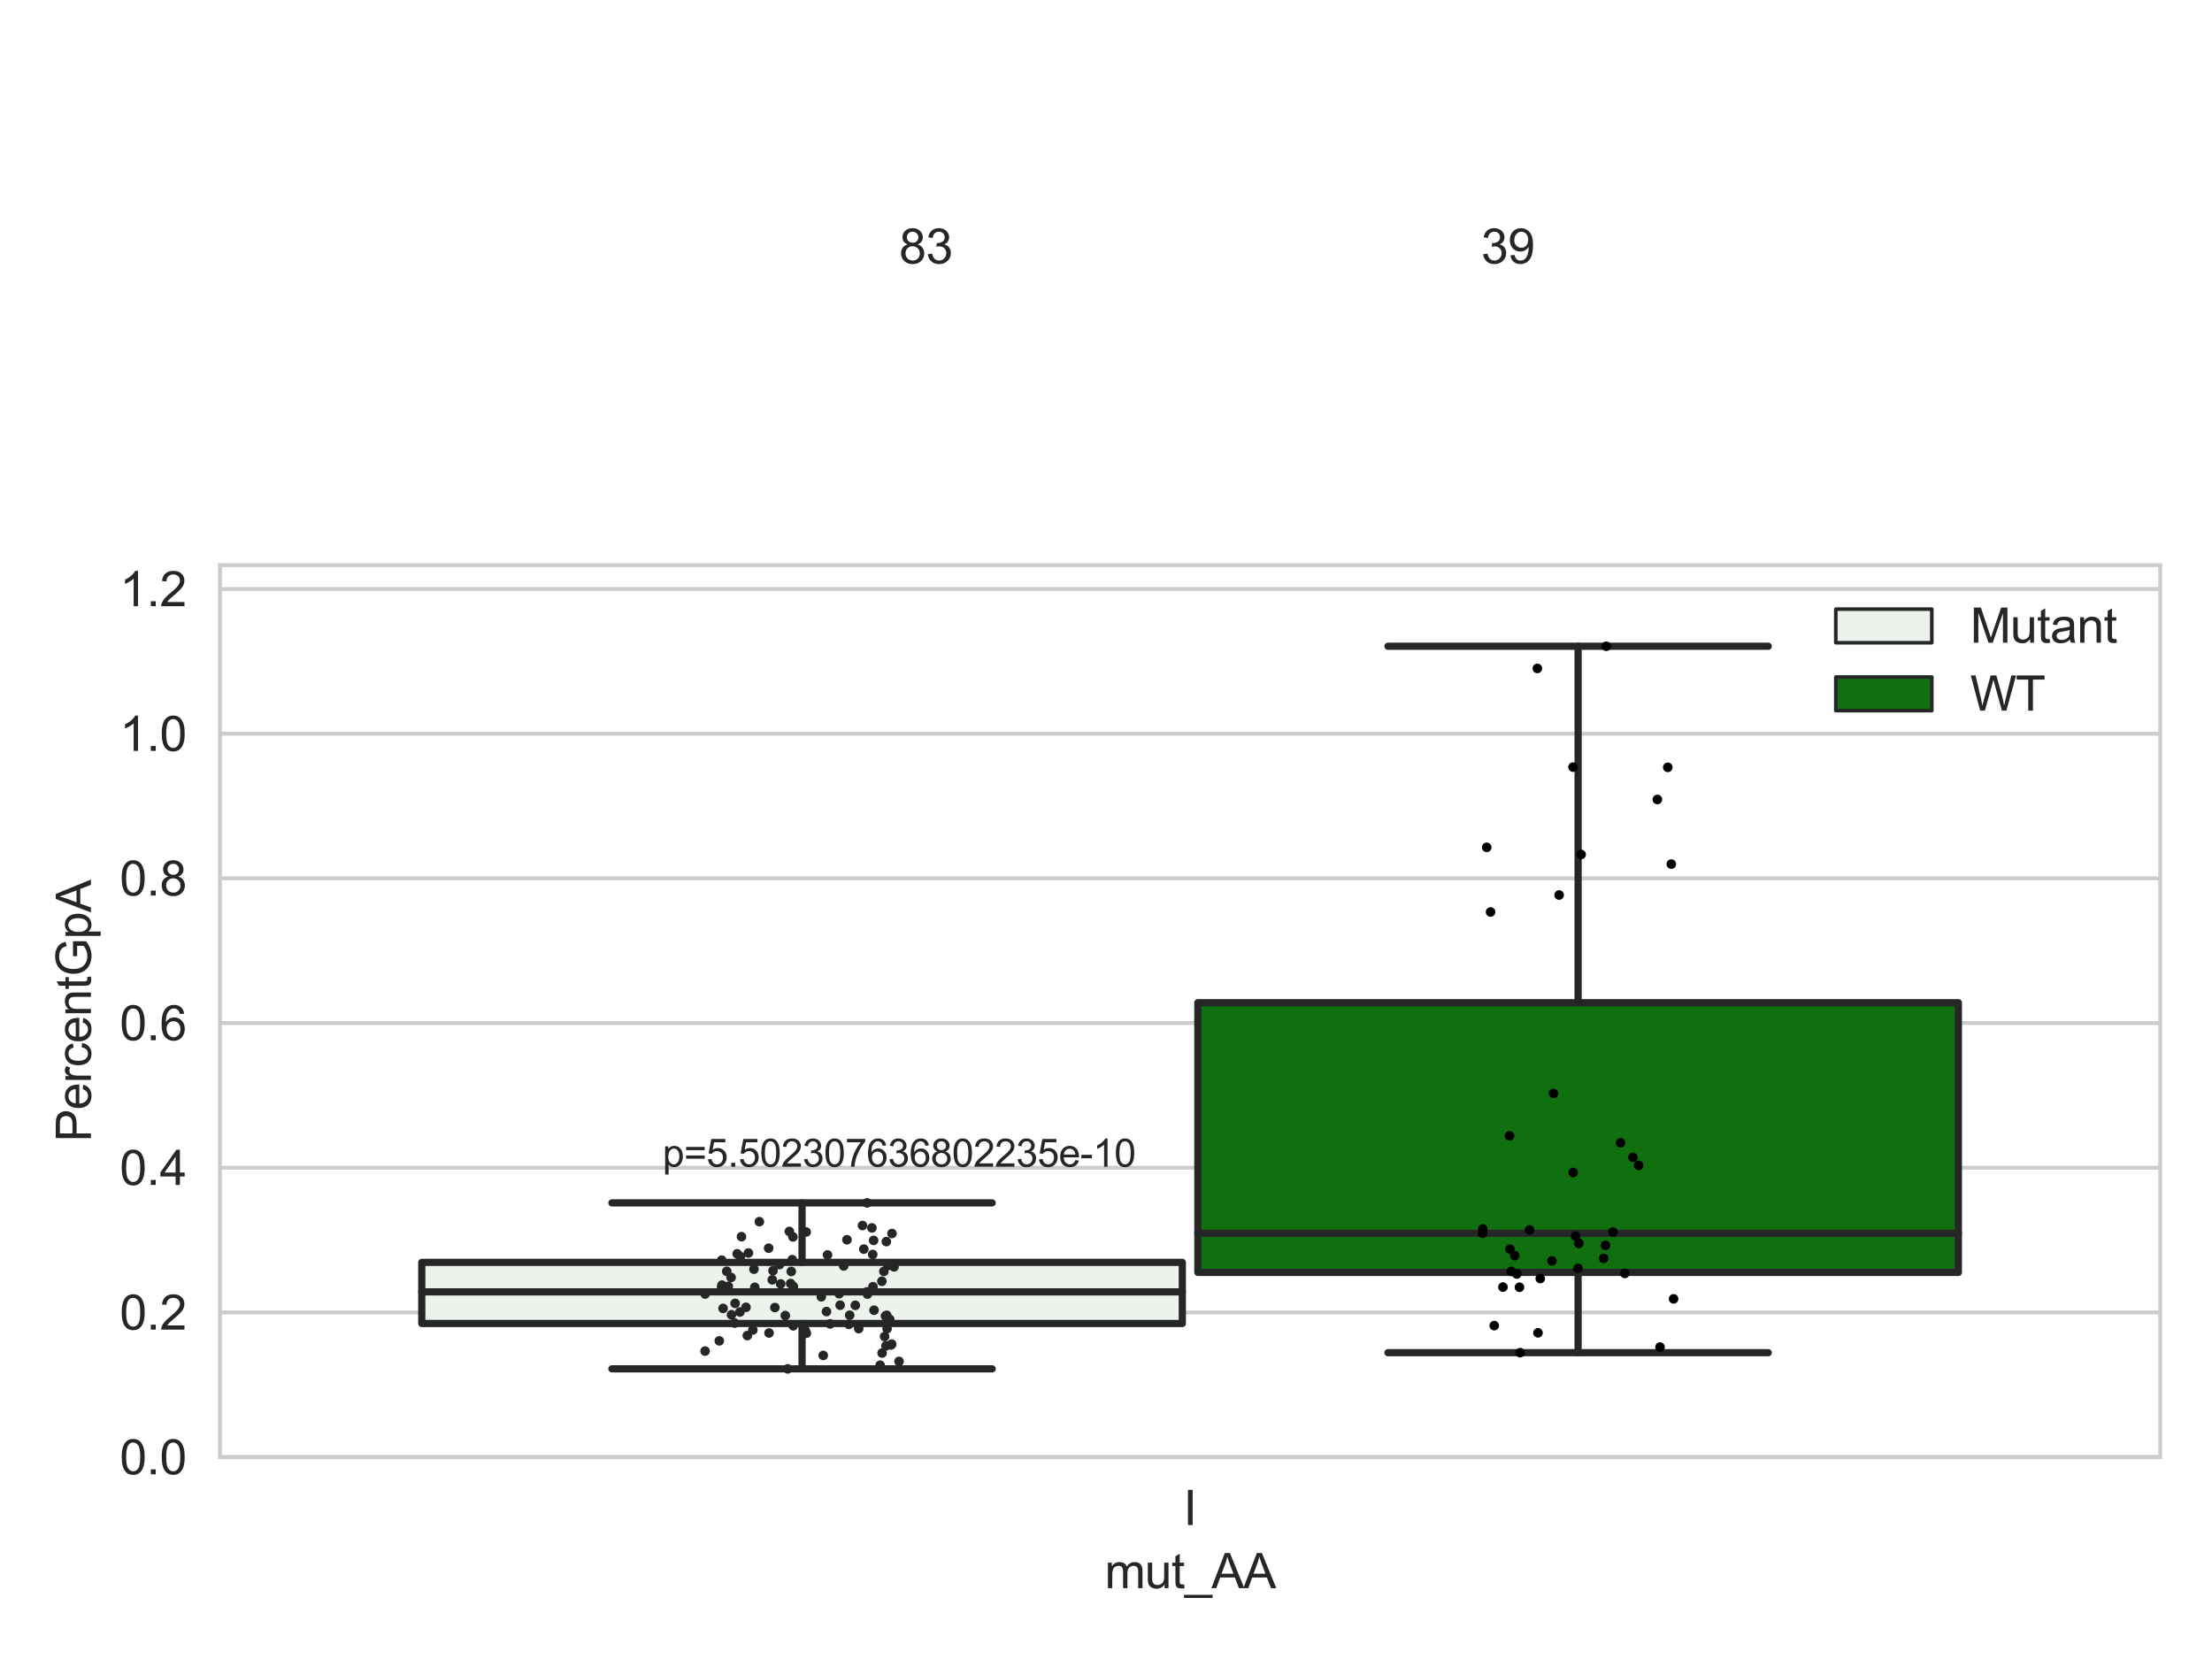<?xml version="1.0" encoding="utf-8" standalone="no"?>
<!DOCTYPE svg PUBLIC "-//W3C//DTD SVG 1.1//EN"
  "http://www.w3.org/Graphics/SVG/1.1/DTD/svg11.dtd">
<svg xmlns:xlink="http://www.w3.org/1999/xlink" width="460.8pt" height="345.6pt" viewBox="0 0 460.8 345.6" xmlns="http://www.w3.org/2000/svg" version="1.1">
 <defs>
  <style type="text/css">*{stroke-linejoin: round; stroke-linecap: butt}</style>
 </defs>
 <g id="figure_1">
  <g id="patch_1">
   <path d="M 0 345.6 
L 460.8 345.6 
L 460.8 0 
L 0 0 
z
" style="fill: #ffffff"/>
  </g>
  <g id="axes_1">
   <g id="patch_2">
    <path d="M 45.83 303.539 
L 450 303.539 
L 450 117.734 
L 45.83 117.734 
z
" style="fill: #ffffff"/>
   </g>
   <g id="matplotlib.axis_1">
    <g id="xtick_1">
     <g id="text_1">
      <!-- I -->
      <g style="fill: #262626" transform="translate(246.526 317.697)scale(0.1 -0.1)">
       <defs>
        <path id="ArialMT-49" d="M 597 0 
L 597 4581 
L 1203 4581 
L 1203 0 
L 597 0 
z
" transform="scale(0.016)"/>
       </defs>
       <use xlink:href="#ArialMT-49"/>
      </g>
     </g>
    </g>
    <g id="text_2">
     <!-- mut_AA -->
     <g style="fill: #262626" transform="translate(230.13 330.842)scale(0.1 -0.1)">
      <defs>
       <path id="ArialMT-6d" d="M 422 0 
L 422 3319 
L 925 3319 
L 925 2853 
Q 1081 3097 1340 3245 
Q 1600 3394 1931 3394 
Q 2300 3394 2536 3241 
Q 2772 3088 2869 2813 
Q 3263 3394 3894 3394 
Q 4388 3394 4653 3120 
Q 4919 2847 4919 2278 
L 4919 0 
L 4359 0 
L 4359 2091 
Q 4359 2428 4304 2576 
Q 4250 2725 4106 2815 
Q 3963 2906 3769 2906 
Q 3419 2906 3187 2673 
Q 2956 2441 2956 1928 
L 2956 0 
L 2394 0 
L 2394 2156 
Q 2394 2531 2256 2718 
Q 2119 2906 1806 2906 
Q 1569 2906 1367 2781 
Q 1166 2656 1075 2415 
Q 984 2175 984 1722 
L 984 0 
L 422 0 
z
" transform="scale(0.016)"/>
       <path id="ArialMT-75" d="M 2597 0 
L 2597 488 
Q 2209 -75 1544 -75 
Q 1250 -75 995 37 
Q 741 150 617 320 
Q 494 491 444 738 
Q 409 903 409 1263 
L 409 3319 
L 972 3319 
L 972 1478 
Q 972 1038 1006 884 
Q 1059 663 1231 536 
Q 1403 409 1656 409 
Q 1909 409 2131 539 
Q 2353 669 2445 892 
Q 2538 1116 2538 1541 
L 2538 3319 
L 3100 3319 
L 3100 0 
L 2597 0 
z
" transform="scale(0.016)"/>
       <path id="ArialMT-74" d="M 1650 503 
L 1731 6 
Q 1494 -44 1306 -44 
Q 1000 -44 831 53 
Q 663 150 594 308 
Q 525 466 525 972 
L 525 2881 
L 113 2881 
L 113 3319 
L 525 3319 
L 525 4141 
L 1084 4478 
L 1084 3319 
L 1650 3319 
L 1650 2881 
L 1084 2881 
L 1084 941 
Q 1084 700 1114 631 
Q 1144 563 1211 522 
Q 1278 481 1403 481 
Q 1497 481 1650 503 
z
" transform="scale(0.016)"/>
       <path id="ArialMT-5f" d="M -97 -1272 
L -97 -866 
L 3631 -866 
L 3631 -1272 
L -97 -1272 
z
" transform="scale(0.016)"/>
       <path id="ArialMT-41" d="M -9 0 
L 1750 4581 
L 2403 4581 
L 4278 0 
L 3588 0 
L 3053 1388 
L 1138 1388 
L 634 0 
L -9 0 
z
M 1313 1881 
L 2866 1881 
L 2388 3150 
Q 2169 3728 2063 4100 
Q 1975 3659 1816 3225 
L 1313 1881 
z
" transform="scale(0.016)"/>
      </defs>
      <use xlink:href="#ArialMT-6d"/>
      <use xlink:href="#ArialMT-75" x="83.301"/>
      <use xlink:href="#ArialMT-74" x="138.916"/>
      <use xlink:href="#ArialMT-5f" x="166.699"/>
      <use xlink:href="#ArialMT-41" x="222.314"/>
      <use xlink:href="#ArialMT-41" x="289.014"/>
     </g>
    </g>
   </g>
   <g id="matplotlib.axis_2">
    <g id="ytick_1">
     <g id="line2d_1">
      <path d="M 45.83 303.539 
L 450 303.539 
" clip-path="url(#p98461e6ea8)" style="fill: none; stroke: #cccccc; stroke-width: 0.8; stroke-linecap: round"/>
     </g>
     <g id="text_3">
      <!-- 0.0 -->
      <g style="fill: #262626" transform="translate(24.93 307.118)scale(0.1 -0.1)">
       <defs>
        <path id="ArialMT-30" d="M 266 2259 
Q 266 3072 433 3567 
Q 600 4063 929 4331 
Q 1259 4600 1759 4600 
Q 2128 4600 2406 4451 
Q 2684 4303 2865 4023 
Q 3047 3744 3150 3342 
Q 3253 2941 3253 2259 
Q 3253 1453 3087 958 
Q 2922 463 2592 192 
Q 2263 -78 1759 -78 
Q 1097 -78 719 397 
Q 266 969 266 2259 
z
M 844 2259 
Q 844 1131 1108 757 
Q 1372 384 1759 384 
Q 2147 384 2411 759 
Q 2675 1134 2675 2259 
Q 2675 3391 2411 3762 
Q 2147 4134 1753 4134 
Q 1366 4134 1134 3806 
Q 844 3388 844 2259 
z
" transform="scale(0.016)"/>
        <path id="ArialMT-2e" d="M 581 0 
L 581 641 
L 1222 641 
L 1222 0 
L 581 0 
z
" transform="scale(0.016)"/>
       </defs>
       <use xlink:href="#ArialMT-30"/>
       <use xlink:href="#ArialMT-2e" x="55.615"/>
       <use xlink:href="#ArialMT-30" x="83.398"/>
      </g>
     </g>
    </g>
    <g id="ytick_2">
     <g id="line2d_2">
      <path d="M 45.83 273.399 
L 450 273.399 
" clip-path="url(#p98461e6ea8)" style="fill: none; stroke: #cccccc; stroke-width: 0.8; stroke-linecap: round"/>
     </g>
     <g id="text_4">
      <!-- 0.2 -->
      <g style="fill: #262626" transform="translate(24.93 276.978)scale(0.1 -0.1)">
       <defs>
        <path id="ArialMT-32" d="M 3222 541 
L 3222 0 
L 194 0 
Q 188 203 259 391 
Q 375 700 629 1000 
Q 884 1300 1366 1694 
Q 2113 2306 2375 2664 
Q 2638 3022 2638 3341 
Q 2638 3675 2398 3904 
Q 2159 4134 1775 4134 
Q 1369 4134 1125 3890 
Q 881 3647 878 3216 
L 300 3275 
Q 359 3922 746 4261 
Q 1134 4600 1788 4600 
Q 2447 4600 2831 4234 
Q 3216 3869 3216 3328 
Q 3216 3053 3103 2787 
Q 2991 2522 2730 2228 
Q 2469 1934 1863 1422 
Q 1356 997 1212 845 
Q 1069 694 975 541 
L 3222 541 
z
" transform="scale(0.016)"/>
       </defs>
       <use xlink:href="#ArialMT-30"/>
       <use xlink:href="#ArialMT-2e" x="55.615"/>
       <use xlink:href="#ArialMT-32" x="83.398"/>
      </g>
     </g>
    </g>
    <g id="ytick_3">
     <g id="line2d_3">
      <path d="M 45.83 243.26 
L 450 243.26 
" clip-path="url(#p98461e6ea8)" style="fill: none; stroke: #cccccc; stroke-width: 0.8; stroke-linecap: round"/>
     </g>
     <g id="text_5">
      <!-- 0.4 -->
      <g style="fill: #262626" transform="translate(24.93 246.839)scale(0.1 -0.1)">
       <defs>
        <path id="ArialMT-34" d="M 2069 0 
L 2069 1097 
L 81 1097 
L 81 1613 
L 2172 4581 
L 2631 4581 
L 2631 1613 
L 3250 1613 
L 3250 1097 
L 2631 1097 
L 2631 0 
L 2069 0 
z
M 2069 1613 
L 2069 3678 
L 634 1613 
L 2069 1613 
z
" transform="scale(0.016)"/>
       </defs>
       <use xlink:href="#ArialMT-30"/>
       <use xlink:href="#ArialMT-2e" x="55.615"/>
       <use xlink:href="#ArialMT-34" x="83.398"/>
      </g>
     </g>
    </g>
    <g id="ytick_4">
     <g id="line2d_4">
      <path d="M 45.83 213.121 
L 450 213.121 
" clip-path="url(#p98461e6ea8)" style="fill: none; stroke: #cccccc; stroke-width: 0.8; stroke-linecap: round"/>
     </g>
     <g id="text_6">
      <!-- 0.6 -->
      <g style="fill: #262626" transform="translate(24.93 216.7)scale(0.1 -0.1)">
       <defs>
        <path id="ArialMT-36" d="M 3184 3459 
L 2625 3416 
Q 2550 3747 2413 3897 
Q 2184 4138 1850 4138 
Q 1581 4138 1378 3988 
Q 1113 3794 959 3422 
Q 806 3050 800 2363 
Q 1003 2672 1297 2822 
Q 1591 2972 1913 2972 
Q 2475 2972 2870 2558 
Q 3266 2144 3266 1488 
Q 3266 1056 3080 686 
Q 2894 316 2569 119 
Q 2244 -78 1831 -78 
Q 1128 -78 684 439 
Q 241 956 241 2144 
Q 241 3472 731 4075 
Q 1159 4600 1884 4600 
Q 2425 4600 2770 4297 
Q 3116 3994 3184 3459 
z
M 888 1484 
Q 888 1194 1011 928 
Q 1134 663 1356 523 
Q 1578 384 1822 384 
Q 2178 384 2434 671 
Q 2691 959 2691 1453 
Q 2691 1928 2437 2201 
Q 2184 2475 1800 2475 
Q 1419 2475 1153 2201 
Q 888 1928 888 1484 
z
" transform="scale(0.016)"/>
       </defs>
       <use xlink:href="#ArialMT-30"/>
       <use xlink:href="#ArialMT-2e" x="55.615"/>
       <use xlink:href="#ArialMT-36" x="83.398"/>
      </g>
     </g>
    </g>
    <g id="ytick_5">
     <g id="line2d_5">
      <path d="M 45.83 182.981 
L 450 182.981 
" clip-path="url(#p98461e6ea8)" style="fill: none; stroke: #cccccc; stroke-width: 0.8; stroke-linecap: round"/>
     </g>
     <g id="text_7">
      <!-- 0.8 -->
      <g style="fill: #262626" transform="translate(24.93 186.56)scale(0.1 -0.1)">
       <defs>
        <path id="ArialMT-38" d="M 1131 2484 
Q 781 2613 612 2850 
Q 444 3088 444 3419 
Q 444 3919 803 4259 
Q 1163 4600 1759 4600 
Q 2359 4600 2725 4251 
Q 3091 3903 3091 3403 
Q 3091 3084 2923 2848 
Q 2756 2613 2416 2484 
Q 2838 2347 3058 2040 
Q 3278 1734 3278 1309 
Q 3278 722 2862 322 
Q 2447 -78 1769 -78 
Q 1091 -78 675 323 
Q 259 725 259 1325 
Q 259 1772 486 2073 
Q 713 2375 1131 2484 
z
M 1019 3438 
Q 1019 3113 1228 2906 
Q 1438 2700 1772 2700 
Q 2097 2700 2305 2904 
Q 2513 3109 2513 3406 
Q 2513 3716 2298 3927 
Q 2084 4138 1766 4138 
Q 1444 4138 1231 3931 
Q 1019 3725 1019 3438 
z
M 838 1322 
Q 838 1081 952 856 
Q 1066 631 1291 507 
Q 1516 384 1775 384 
Q 2178 384 2440 643 
Q 2703 903 2703 1303 
Q 2703 1709 2433 1975 
Q 2163 2241 1756 2241 
Q 1359 2241 1098 1978 
Q 838 1716 838 1322 
z
" transform="scale(0.016)"/>
       </defs>
       <use xlink:href="#ArialMT-30"/>
       <use xlink:href="#ArialMT-2e" x="55.615"/>
       <use xlink:href="#ArialMT-38" x="83.398"/>
      </g>
     </g>
    </g>
    <g id="ytick_6">
     <g id="line2d_6">
      <path d="M 45.83 152.842 
L 450 152.842 
" clip-path="url(#p98461e6ea8)" style="fill: none; stroke: #cccccc; stroke-width: 0.8; stroke-linecap: round"/>
     </g>
     <g id="text_8">
      <!-- 1.0 -->
      <g style="fill: #262626" transform="translate(24.93 156.421)scale(0.1 -0.1)">
       <defs>
        <path id="ArialMT-31" d="M 2384 0 
L 1822 0 
L 1822 3584 
Q 1619 3391 1289 3197 
Q 959 3003 697 2906 
L 697 3450 
Q 1169 3672 1522 3987 
Q 1875 4303 2022 4600 
L 2384 4600 
L 2384 0 
z
" transform="scale(0.016)"/>
       </defs>
       <use xlink:href="#ArialMT-31"/>
       <use xlink:href="#ArialMT-2e" x="55.615"/>
       <use xlink:href="#ArialMT-30" x="83.398"/>
      </g>
     </g>
    </g>
    <g id="ytick_7">
     <g id="line2d_7">
      <path d="M 45.83 122.703 
L 450 122.703 
" clip-path="url(#p98461e6ea8)" style="fill: none; stroke: #cccccc; stroke-width: 0.8; stroke-linecap: round"/>
     </g>
     <g id="text_9">
      <!-- 1.2 -->
      <g style="fill: #262626" transform="translate(24.93 126.281)scale(0.1 -0.1)">
       <use xlink:href="#ArialMT-31"/>
       <use xlink:href="#ArialMT-2e" x="55.615"/>
       <use xlink:href="#ArialMT-32" x="83.398"/>
      </g>
     </g>
    </g>
    <g id="text_10">
     <!-- PercentGpA -->
     <g style="fill: #262626" transform="translate(18.942 237.872)rotate(-90)scale(0.1 -0.1)">
      <defs>
       <path id="ArialMT-50" d="M 494 0 
L 494 4581 
L 2222 4581 
Q 2678 4581 2919 4538 
Q 3256 4481 3484 4323 
Q 3713 4166 3852 3881 
Q 3991 3597 3991 3256 
Q 3991 2672 3619 2267 
Q 3247 1863 2275 1863 
L 1100 1863 
L 1100 0 
L 494 0 
z
M 1100 2403 
L 2284 2403 
Q 2872 2403 3119 2622 
Q 3366 2841 3366 3238 
Q 3366 3525 3220 3729 
Q 3075 3934 2838 4000 
Q 2684 4041 2272 4041 
L 1100 4041 
L 1100 2403 
z
" transform="scale(0.016)"/>
       <path id="ArialMT-65" d="M 2694 1069 
L 3275 997 
Q 3138 488 2766 206 
Q 2394 -75 1816 -75 
Q 1088 -75 661 373 
Q 234 822 234 1631 
Q 234 2469 665 2931 
Q 1097 3394 1784 3394 
Q 2450 3394 2872 2941 
Q 3294 2488 3294 1666 
Q 3294 1616 3291 1516 
L 816 1516 
Q 847 969 1125 678 
Q 1403 388 1819 388 
Q 2128 388 2347 550 
Q 2566 713 2694 1069 
z
M 847 1978 
L 2700 1978 
Q 2663 2397 2488 2606 
Q 2219 2931 1791 2931 
Q 1403 2931 1139 2672 
Q 875 2413 847 1978 
z
" transform="scale(0.016)"/>
       <path id="ArialMT-72" d="M 416 0 
L 416 3319 
L 922 3319 
L 922 2816 
Q 1116 3169 1280 3281 
Q 1444 3394 1641 3394 
Q 1925 3394 2219 3213 
L 2025 2691 
Q 1819 2813 1613 2813 
Q 1428 2813 1281 2702 
Q 1134 2591 1072 2394 
Q 978 2094 978 1738 
L 978 0 
L 416 0 
z
" transform="scale(0.016)"/>
       <path id="ArialMT-63" d="M 2588 1216 
L 3141 1144 
Q 3050 572 2676 248 
Q 2303 -75 1759 -75 
Q 1078 -75 664 370 
Q 250 816 250 1647 
Q 250 2184 428 2587 
Q 606 2991 970 3192 
Q 1334 3394 1763 3394 
Q 2303 3394 2647 3120 
Q 2991 2847 3088 2344 
L 2541 2259 
Q 2463 2594 2264 2762 
Q 2066 2931 1784 2931 
Q 1359 2931 1093 2626 
Q 828 2322 828 1663 
Q 828 994 1084 691 
Q 1341 388 1753 388 
Q 2084 388 2306 591 
Q 2528 794 2588 1216 
z
" transform="scale(0.016)"/>
       <path id="ArialMT-6e" d="M 422 0 
L 422 3319 
L 928 3319 
L 928 2847 
Q 1294 3394 1984 3394 
Q 2284 3394 2536 3286 
Q 2788 3178 2913 3003 
Q 3038 2828 3088 2588 
Q 3119 2431 3119 2041 
L 3119 0 
L 2556 0 
L 2556 2019 
Q 2556 2363 2490 2533 
Q 2425 2703 2258 2804 
Q 2091 2906 1866 2906 
Q 1506 2906 1245 2678 
Q 984 2450 984 1813 
L 984 0 
L 422 0 
z
" transform="scale(0.016)"/>
       <path id="ArialMT-47" d="M 2638 1797 
L 2638 2334 
L 4578 2338 
L 4578 638 
Q 4131 281 3656 101 
Q 3181 -78 2681 -78 
Q 2006 -78 1454 211 
Q 903 500 622 1047 
Q 341 1594 341 2269 
Q 341 2938 620 3517 
Q 900 4097 1425 4378 
Q 1950 4659 2634 4659 
Q 3131 4659 3532 4498 
Q 3934 4338 4162 4050 
Q 4391 3763 4509 3300 
L 3963 3150 
Q 3859 3500 3706 3700 
Q 3553 3900 3268 4020 
Q 2984 4141 2638 4141 
Q 2222 4141 1919 4014 
Q 1616 3888 1430 3681 
Q 1244 3475 1141 3228 
Q 966 2803 966 2306 
Q 966 1694 1177 1281 
Q 1388 869 1791 669 
Q 2194 469 2647 469 
Q 3041 469 3416 620 
Q 3791 772 3984 944 
L 3984 1797 
L 2638 1797 
z
" transform="scale(0.016)"/>
       <path id="ArialMT-70" d="M 422 -1272 
L 422 3319 
L 934 3319 
L 934 2888 
Q 1116 3141 1344 3267 
Q 1572 3394 1897 3394 
Q 2322 3394 2647 3175 
Q 2972 2956 3137 2557 
Q 3303 2159 3303 1684 
Q 3303 1175 3120 767 
Q 2938 359 2589 142 
Q 2241 -75 1856 -75 
Q 1575 -75 1351 44 
Q 1128 163 984 344 
L 984 -1272 
L 422 -1272 
z
M 931 1641 
Q 931 1000 1190 694 
Q 1450 388 1819 388 
Q 2194 388 2461 705 
Q 2728 1022 2728 1688 
Q 2728 2322 2467 2637 
Q 2206 2953 1844 2953 
Q 1484 2953 1207 2617 
Q 931 2281 931 1641 
z
" transform="scale(0.016)"/>
      </defs>
      <use xlink:href="#ArialMT-50"/>
      <use xlink:href="#ArialMT-65" x="66.699"/>
      <use xlink:href="#ArialMT-72" x="122.314"/>
      <use xlink:href="#ArialMT-63" x="155.615"/>
      <use xlink:href="#ArialMT-65" x="205.615"/>
      <use xlink:href="#ArialMT-6e" x="261.23"/>
      <use xlink:href="#ArialMT-74" x="316.846"/>
      <use xlink:href="#ArialMT-47" x="344.629"/>
      <use xlink:href="#ArialMT-70" x="422.412"/>
      <use xlink:href="#ArialMT-41" x="478.027"/>
     </g>
    </g>
   </g>
   <g id="patch_3">
    <path d="M 87.864 275.711 
L 246.298 275.711 
L 246.298 262.973 
L 87.864 262.973 
L 87.864 275.711 
z
" clip-path="url(#p98461e6ea8)" style="fill: #ecf2ec; stroke: #262626; stroke-width: 1.5; stroke-linejoin: miter"/>
   </g>
   <g id="patch_4">
    <path d="M 249.532 265.066 
L 407.966 265.066 
L 407.966 208.88 
L 249.532 208.88 
L 249.532 265.066 
z
" clip-path="url(#p98461e6ea8)" style="fill: #107010; stroke: #262626; stroke-width: 1.5; stroke-linejoin: miter"/>
   </g>
   <g id="patch_5">
    <path d="M 247.915 303.539 
L 247.915 303.539 
L 247.915 303.539 
L 247.915 303.539 
z
" clip-path="url(#p98461e6ea8)" style="fill: #ecf2ec; stroke: #262626; stroke-width: 0.75; stroke-linejoin: miter"/>
   </g>
   <g id="patch_6">
    <path d="M 247.915 303.539 
L 247.915 303.539 
L 247.915 303.539 
L 247.915 303.539 
z
" clip-path="url(#p98461e6ea8)" style="fill: #107010; stroke: #262626; stroke-width: 0.75; stroke-linejoin: miter"/>
   </g>
   <g id="PathCollection_1"/>
   <g id="PathCollection_2"/>
   <g id="line2d_8">
    <path d="M 167.081 275.711 
L 167.081 285.156 
" clip-path="url(#p98461e6ea8)" style="fill: none; stroke: #262626; stroke-width: 1.5; stroke-linecap: round"/>
   </g>
   <g id="line2d_9">
    <path d="M 167.081 262.973 
L 167.081 250.583 
" clip-path="url(#p98461e6ea8)" style="fill: none; stroke: #262626; stroke-width: 1.5; stroke-linecap: round"/>
   </g>
   <g id="line2d_10">
    <path d="M 127.472 285.156 
L 206.69 285.156 
" clip-path="url(#p98461e6ea8)" style="fill: none; stroke: #262626; stroke-width: 1.5; stroke-linecap: round"/>
   </g>
   <g id="line2d_11">
    <path d="M 127.472 250.583 
L 206.69 250.583 
" clip-path="url(#p98461e6ea8)" style="fill: none; stroke: #262626; stroke-width: 1.5; stroke-linecap: round"/>
   </g>
   <g id="line2d_12"/>
   <g id="line2d_13">
    <path d="M 328.749 265.066 
L 328.749 281.789 
" clip-path="url(#p98461e6ea8)" style="fill: none; stroke: #262626; stroke-width: 1.5; stroke-linecap: round"/>
   </g>
   <g id="line2d_14">
    <path d="M 328.749 208.88 
L 328.749 134.626 
" clip-path="url(#p98461e6ea8)" style="fill: none; stroke: #262626; stroke-width: 1.5; stroke-linecap: round"/>
   </g>
   <g id="line2d_15">
    <path d="M 289.14 281.789 
L 368.358 281.789 
" clip-path="url(#p98461e6ea8)" style="fill: none; stroke: #262626; stroke-width: 1.5; stroke-linecap: round"/>
   </g>
   <g id="line2d_16">
    <path d="M 289.14 134.626 
L 368.358 134.626 
" clip-path="url(#p98461e6ea8)" style="fill: none; stroke: #262626; stroke-width: 1.5; stroke-linecap: round"/>
   </g>
   <g id="line2d_17"/>
   <g id="line2d_18">
    <path d="M 87.864 269.123 
L 246.298 269.123 
" clip-path="url(#p98461e6ea8)" style="fill: none; stroke: #262626; stroke-width: 1.5; stroke-linecap: round"/>
   </g>
   <g id="line2d_19">
    <path d="M 249.532 256.902 
L 407.966 256.902 
" clip-path="url(#p98461e6ea8)" style="fill: none; stroke: #262626; stroke-width: 1.5; stroke-linecap: round"/>
   </g>
   <g id="patch_7">
    <path d="M 45.83 303.539 
L 45.83 117.734 
" style="fill: none; stroke: #cccccc; stroke-width: 0.8; stroke-linejoin: miter; stroke-linecap: square"/>
   </g>
   <g id="patch_8">
    <path d="M 450 303.539 
L 450 117.734 
" style="fill: none; stroke: #cccccc; stroke-width: 0.8; stroke-linejoin: miter; stroke-linecap: square"/>
   </g>
   <g id="patch_9">
    <path d="M 45.83 303.539 
L 450 303.539 
" style="fill: none; stroke: #cccccc; stroke-width: 0.8; stroke-linejoin: miter; stroke-linecap: square"/>
   </g>
   <g id="patch_10">
    <path d="M 45.83 117.734 
L 450 117.734 
" style="fill: none; stroke: #cccccc; stroke-width: 0.8; stroke-linejoin: miter; stroke-linecap: square"/>
   </g>
   <g id="PathCollection_3">
    <defs>
     <path id="C0_0_2b77bfcf1f" d="M 0 1 
C 0.265 1 0.52 0.895 0.707 0.707 
C 0.895 0.52 1 0.265 1 -0 
C 1 -0.265 0.895 -0.52 0.707 -0.707 
C 0.52 -0.895 0.265 -1 0 -1 
C -0.265 -1 -0.52 -0.895 -0.707 -0.707 
C -0.895 -0.52 -1 -0.265 -1 0 
C -1 0.265 -0.895 0.52 -0.707 0.707 
C -0.52 0.895 -0.265 1 0 1 
z
"/>
    </defs>
    <g clip-path="url(#p98461e6ea8)">
     <use xlink:href="#C0_0_2b77bfcf1f" x="162.628" y="267.466" style="fill: #262626"/>
    </g>
    <g clip-path="url(#p98461e6ea8)">
     <use xlink:href="#C0_0_2b77bfcf1f" x="176.841" y="275.888" style="fill: #262626"/>
    </g>
    <g clip-path="url(#p98461e6ea8)">
     <use xlink:href="#C0_0_2b77bfcf1f" x="178.885" y="276.772" style="fill: #262626"/>
    </g>
    <g clip-path="url(#p98461e6ea8)">
     <use xlink:href="#C0_0_2b77bfcf1f" x="185.813" y="256.961" style="fill: #262626"/>
    </g>
    <g clip-path="url(#p98461e6ea8)">
     <use xlink:href="#C0_0_2b77bfcf1f" x="178.176" y="271.919" style="fill: #262626"/>
    </g>
    <g clip-path="url(#p98461e6ea8)">
     <use xlink:href="#C0_0_2b77bfcf1f" x="172.924" y="275.796" style="fill: #262626"/>
    </g>
    <g clip-path="url(#p98461e6ea8)">
     <use xlink:href="#C0_0_2b77bfcf1f" x="160.878" y="266.61" style="fill: #262626"/>
    </g>
    <g clip-path="url(#p98461e6ea8)">
     <use xlink:href="#C0_0_2b77bfcf1f" x="165.183" y="257.671" style="fill: #262626"/>
    </g>
    <g clip-path="url(#p98461e6ea8)">
     <use xlink:href="#C0_0_2b77bfcf1f" x="164.835" y="264.87" style="fill: #262626"/>
    </g>
    <g clip-path="url(#p98461e6ea8)">
     <use xlink:href="#C0_0_2b77bfcf1f" x="180.717" y="269.581" style="fill: #262626"/>
    </g>
    <g clip-path="url(#p98461e6ea8)">
     <use xlink:href="#C0_0_2b77bfcf1f" x="157.061" y="264.398" style="fill: #262626"/>
    </g>
    <g clip-path="url(#p98461e6ea8)">
     <use xlink:href="#C0_0_2b77bfcf1f" x="179.673" y="255.297" style="fill: #262626"/>
    </g>
    <g clip-path="url(#p98461e6ea8)">
     <use xlink:href="#C0_0_2b77bfcf1f" x="184.125" y="264.85" style="fill: #262626"/>
    </g>
    <g clip-path="url(#p98461e6ea8)">
     <use xlink:href="#C0_0_2b77bfcf1f" x="152.296" y="266.112" style="fill: #262626"/>
    </g>
    <g clip-path="url(#p98461e6ea8)">
     <use xlink:href="#C0_0_2b77bfcf1f" x="151.71" y="267.958" style="fill: #262626"/>
    </g>
    <g clip-path="url(#p98461e6ea8)">
     <use xlink:href="#C0_0_2b77bfcf1f" x="167.98" y="277.746" style="fill: #262626"/>
    </g>
    <g clip-path="url(#p98461e6ea8)">
     <use xlink:href="#C0_0_2b77bfcf1f" x="155.91" y="261.023" style="fill: #262626"/>
    </g>
    <g clip-path="url(#p98461e6ea8)">
     <use xlink:href="#C0_0_2b77bfcf1f" x="157.235" y="268.167" style="fill: #262626"/>
    </g>
    <g clip-path="url(#p98461e6ea8)">
     <use xlink:href="#C0_0_2b77bfcf1f" x="155.403" y="272.333" style="fill: #262626"/>
    </g>
    <g clip-path="url(#p98461e6ea8)">
     <use xlink:href="#C0_0_2b77bfcf1f" x="184.46" y="274.154" style="fill: #262626"/>
    </g>
    <g clip-path="url(#p98461e6ea8)">
     <use xlink:href="#C0_0_2b77bfcf1f" x="167.729" y="277.143" style="fill: #262626"/>
    </g>
    <g clip-path="url(#p98461e6ea8)">
     <use xlink:href="#C0_0_2b77bfcf1f" x="181.997" y="258.398" style="fill: #262626"/>
    </g>
    <g clip-path="url(#p98461e6ea8)">
     <use xlink:href="#C0_0_2b77bfcf1f" x="150.629" y="272.564" style="fill: #262626"/>
    </g>
    <g clip-path="url(#p98461e6ea8)">
     <use xlink:href="#C0_0_2b77bfcf1f" x="183.758" y="281.865" style="fill: #262626"/>
    </g>
    <g clip-path="url(#p98461e6ea8)">
     <use xlink:href="#C0_0_2b77bfcf1f" x="161.035" y="264.714" style="fill: #262626"/>
    </g>
    <g clip-path="url(#p98461e6ea8)">
     <use xlink:href="#C0_0_2b77bfcf1f" x="155.679" y="278.227" style="fill: #262626"/>
    </g>
    <g clip-path="url(#p98461e6ea8)">
     <use xlink:href="#C0_0_2b77bfcf1f" x="154.248" y="261.77" style="fill: #262626"/>
    </g>
    <g clip-path="url(#p98461e6ea8)">
     <use xlink:href="#C0_0_2b77bfcf1f" x="150.401" y="267.715" style="fill: #262626"/>
    </g>
    <g clip-path="url(#p98461e6ea8)">
     <use xlink:href="#C0_0_2b77bfcf1f" x="185.342" y="274.837" style="fill: #262626"/>
    </g>
    <g clip-path="url(#p98461e6ea8)">
     <use xlink:href="#C0_0_2b77bfcf1f" x="167.945" y="256.647" style="fill: #262626"/>
    </g>
    <g clip-path="url(#p98461e6ea8)">
     <use xlink:href="#C0_0_2b77bfcf1f" x="150.344" y="262.514" style="fill: #262626"/>
    </g>
    <g clip-path="url(#p98461e6ea8)">
     <use xlink:href="#C0_0_2b77bfcf1f" x="181.636" y="255.795" style="fill: #262626"/>
    </g>
    <g clip-path="url(#p98461e6ea8)">
     <use xlink:href="#C0_0_2b77bfcf1f" x="182.076" y="272.941" style="fill: #262626"/>
    </g>
    <g clip-path="url(#p98461e6ea8)">
     <use xlink:href="#C0_0_2b77bfcf1f" x="184.554" y="280.371" style="fill: #262626"/>
    </g>
    <g clip-path="url(#p98461e6ea8)">
     <use xlink:href="#C0_0_2b77bfcf1f" x="165.036" y="262.407" style="fill: #262626"/>
    </g>
    <g clip-path="url(#p98461e6ea8)">
     <use xlink:href="#C0_0_2b77bfcf1f" x="153.054" y="275.626" style="fill: #262626"/>
    </g>
    <g clip-path="url(#p98461e6ea8)">
     <use xlink:href="#C0_0_2b77bfcf1f" x="156.835" y="277.067" style="fill: #262626"/>
    </g>
    <g clip-path="url(#p98461e6ea8)">
     <use xlink:href="#C0_0_2b77bfcf1f" x="177.006" y="273.987" style="fill: #262626"/>
    </g>
    <g clip-path="url(#p98461e6ea8)">
     <use xlink:href="#C0_0_2b77bfcf1f" x="149.845" y="279.327" style="fill: #262626"/>
    </g>
    <g clip-path="url(#p98461e6ea8)">
     <use xlink:href="#C0_0_2b77bfcf1f" x="174.81" y="269.502" style="fill: #262626"/>
    </g>
    <g clip-path="url(#p98461e6ea8)">
     <use xlink:href="#C0_0_2b77bfcf1f" x="172.17" y="273.225" style="fill: #262626"/>
    </g>
    <g clip-path="url(#p98461e6ea8)">
     <use xlink:href="#C0_0_2b77bfcf1f" x="152.384" y="273.883" style="fill: #262626"/>
    </g>
    <g clip-path="url(#p98461e6ea8)">
     <use xlink:href="#C0_0_2b77bfcf1f" x="165.247" y="276.191" style="fill: #262626"/>
    </g>
    <g clip-path="url(#p98461e6ea8)">
     <use xlink:href="#C0_0_2b77bfcf1f" x="185.76" y="280.007" style="fill: #262626"/>
    </g>
    <g clip-path="url(#p98461e6ea8)">
     <use xlink:href="#C0_0_2b77bfcf1f" x="185.602" y="280.183" style="fill: #262626"/>
    </g>
    <g clip-path="url(#p98461e6ea8)">
     <use xlink:href="#C0_0_2b77bfcf1f" x="163.592" y="274.062" style="fill: #262626"/>
    </g>
    <g clip-path="url(#p98461e6ea8)">
     <use xlink:href="#C0_0_2b77bfcf1f" x="184.715" y="273.997" style="fill: #262626"/>
    </g>
    <g clip-path="url(#p98461e6ea8)">
     <use xlink:href="#C0_0_2b77bfcf1f" x="187.284" y="283.606" style="fill: #262626"/>
    </g>
    <g clip-path="url(#p98461e6ea8)">
     <use xlink:href="#C0_0_2b77bfcf1f" x="164.703" y="267.385" style="fill: #262626"/>
    </g>
    <g clip-path="url(#p98461e6ea8)">
     <use xlink:href="#C0_0_2b77bfcf1f" x="165.269" y="268.002" style="fill: #262626"/>
    </g>
    <g clip-path="url(#p98461e6ea8)">
     <use xlink:href="#C0_0_2b77bfcf1f" x="175.018" y="271.895" style="fill: #262626"/>
    </g>
    <g clip-path="url(#p98461e6ea8)">
     <use xlink:href="#C0_0_2b77bfcf1f" x="180.62" y="250.583" style="fill: #262626"/>
    </g>
    <g clip-path="url(#p98461e6ea8)">
     <use xlink:href="#C0_0_2b77bfcf1f" x="172.39" y="261.425" style="fill: #262626"/>
    </g>
    <g clip-path="url(#p98461e6ea8)">
     <use xlink:href="#C0_0_2b77bfcf1f" x="183.35" y="284.396" style="fill: #262626"/>
    </g>
    <g clip-path="url(#p98461e6ea8)">
     <use xlink:href="#C0_0_2b77bfcf1f" x="153.142" y="271.514" style="fill: #262626"/>
    </g>
    <g clip-path="url(#p98461e6ea8)">
     <use xlink:href="#C0_0_2b77bfcf1f" x="181.861" y="268.041" style="fill: #262626"/>
    </g>
    <g clip-path="url(#p98461e6ea8)">
     <use xlink:href="#C0_0_2b77bfcf1f" x="181.803" y="261.327" style="fill: #262626"/>
    </g>
    <g clip-path="url(#p98461e6ea8)">
     <use xlink:href="#C0_0_2b77bfcf1f" x="185.003" y="263.637" style="fill: #262626"/>
    </g>
    <g clip-path="url(#p98461e6ea8)">
     <use xlink:href="#C0_0_2b77bfcf1f" x="162.39" y="263.432" style="fill: #262626"/>
    </g>
    <g clip-path="url(#p98461e6ea8)">
     <use xlink:href="#C0_0_2b77bfcf1f" x="150.325" y="268.102" style="fill: #262626"/>
    </g>
    <g clip-path="url(#p98461e6ea8)">
     <use xlink:href="#C0_0_2b77bfcf1f" x="179.948" y="260.211" style="fill: #262626"/>
    </g>
    <g clip-path="url(#p98461e6ea8)">
     <use xlink:href="#C0_0_2b77bfcf1f" x="176.436" y="258.262" style="fill: #262626"/>
    </g>
    <g clip-path="url(#p98461e6ea8)">
     <use xlink:href="#C0_0_2b77bfcf1f" x="183.712" y="266.912" style="fill: #262626"/>
    </g>
    <g clip-path="url(#p98461e6ea8)">
     <use xlink:href="#C0_0_2b77bfcf1f" x="164.1" y="285.156" style="fill: #262626"/>
    </g>
    <g clip-path="url(#p98461e6ea8)">
     <use xlink:href="#C0_0_2b77bfcf1f" x="158.189" y="254.501" style="fill: #262626"/>
    </g>
    <g clip-path="url(#p98461e6ea8)">
     <use xlink:href="#C0_0_2b77bfcf1f" x="151.394" y="264.842" style="fill: #262626"/>
    </g>
    <g clip-path="url(#p98461e6ea8)">
     <use xlink:href="#C0_0_2b77bfcf1f" x="154.465" y="257.621" style="fill: #262626"/>
    </g>
    <g clip-path="url(#p98461e6ea8)">
     <use xlink:href="#C0_0_2b77bfcf1f" x="184.64" y="258.648" style="fill: #262626"/>
    </g>
    <g clip-path="url(#p98461e6ea8)">
     <use xlink:href="#C0_0_2b77bfcf1f" x="180.583" y="269.123" style="fill: #262626"/>
    </g>
    <g clip-path="url(#p98461e6ea8)">
     <use xlink:href="#C0_0_2b77bfcf1f" x="175.757" y="263.721" style="fill: #262626"/>
    </g>
    <g clip-path="url(#p98461e6ea8)">
     <use xlink:href="#C0_0_2b77bfcf1f" x="146.881" y="281.461" style="fill: #262626"/>
    </g>
    <g clip-path="url(#p98461e6ea8)">
     <use xlink:href="#C0_0_2b77bfcf1f" x="184.797" y="276.787" style="fill: #262626"/>
    </g>
    <g clip-path="url(#p98461e6ea8)">
     <use xlink:href="#C0_0_2b77bfcf1f" x="161.423" y="272.388" style="fill: #262626"/>
    </g>
    <g clip-path="url(#p98461e6ea8)">
     <use xlink:href="#C0_0_2b77bfcf1f" x="153.572" y="261.187" style="fill: #262626"/>
    </g>
    <g clip-path="url(#p98461e6ea8)">
     <use xlink:href="#C0_0_2b77bfcf1f" x="184.275" y="278.431" style="fill: #262626"/>
    </g>
    <g clip-path="url(#p98461e6ea8)">
     <use xlink:href="#C0_0_2b77bfcf1f" x="154.139" y="273.314" style="fill: #262626"/>
    </g>
    <g clip-path="url(#p98461e6ea8)">
     <use xlink:href="#C0_0_2b77bfcf1f" x="160.205" y="277.687" style="fill: #262626"/>
    </g>
    <g clip-path="url(#p98461e6ea8)">
     <use xlink:href="#C0_0_2b77bfcf1f" x="186.244" y="263.908" style="fill: #262626"/>
    </g>
    <g clip-path="url(#p98461e6ea8)">
     <use xlink:href="#C0_0_2b77bfcf1f" x="171.095" y="270.144" style="fill: #262626"/>
    </g>
    <g clip-path="url(#p98461e6ea8)">
     <use xlink:href="#C0_0_2b77bfcf1f" x="171.493" y="282.363" style="fill: #262626"/>
    </g>
    <g clip-path="url(#p98461e6ea8)">
     <use xlink:href="#C0_0_2b77bfcf1f" x="160.126" y="260.017" style="fill: #262626"/>
    </g>
    <g clip-path="url(#p98461e6ea8)">
     <use xlink:href="#C0_0_2b77bfcf1f" x="146.891" y="269.563" style="fill: #262626"/>
    </g>
    <g clip-path="url(#p98461e6ea8)">
     <use xlink:href="#C0_0_2b77bfcf1f" x="164.441" y="256.532" style="fill: #262626"/>
    </g>
   </g>
   <g id="PathCollection_4">
    <defs>
     <path id="C1_0_8ba965f3f2" d="M 0 1 
C 0.265 1 0.52 0.895 0.707 0.707 
C 0.895 0.52 1 0.265 1 -0 
C 1 -0.265 0.895 -0.52 0.707 -0.707 
C 0.52 -0.895 0.265 -1 0 -1 
C -0.265 -1 -0.52 -0.895 -0.707 -0.707 
C -0.895 -0.52 -1 -0.265 -1 0 
C -1 0.265 -0.895 0.52 -0.707 0.707 
C -0.52 0.895 -0.265 1 0 1 
z
"/>
    </defs>
    <g clip-path="url(#p98461e6ea8)">
     <use xlink:href="#C1_0_8ba965f3f2" x="348.635" y="270.576"/>
    </g>
    <g clip-path="url(#p98461e6ea8)">
     <use xlink:href="#C1_0_8ba965f3f2" x="345.81" y="280.624"/>
    </g>
    <g clip-path="url(#p98461e6ea8)">
     <use xlink:href="#C1_0_8ba965f3f2" x="320.258" y="139.246"/>
    </g>
    <g clip-path="url(#p98461e6ea8)">
     <use xlink:href="#C1_0_8ba965f3f2" x="313.092" y="268.123"/>
    </g>
    <g clip-path="url(#p98461e6ea8)">
     <use xlink:href="#C1_0_8ba965f3f2" x="310.519" y="189.982"/>
    </g>
    <g clip-path="url(#p98461e6ea8)">
     <use xlink:href="#C1_0_8ba965f3f2" x="316.535" y="268.159"/>
    </g>
    <g clip-path="url(#p98461e6ea8)">
     <use xlink:href="#C1_0_8ba965f3f2" x="324.793" y="186.453"/>
    </g>
    <g clip-path="url(#p98461e6ea8)">
     <use xlink:href="#C1_0_8ba965f3f2" x="320.865" y="266.342"/>
    </g>
    <g clip-path="url(#p98461e6ea8)">
     <use xlink:href="#C1_0_8ba965f3f2" x="337.599" y="238.057"/>
    </g>
    <g clip-path="url(#p98461e6ea8)">
     <use xlink:href="#C1_0_8ba965f3f2" x="336.02" y="256.658"/>
    </g>
    <g clip-path="url(#p98461e6ea8)">
     <use xlink:href="#C1_0_8ba965f3f2" x="338.492" y="265.273"/>
    </g>
    <g clip-path="url(#p98461e6ea8)">
     <use xlink:href="#C1_0_8ba965f3f2" x="327.721" y="244.245"/>
    </g>
    <g clip-path="url(#p98461e6ea8)">
     <use xlink:href="#C1_0_8ba965f3f2" x="328.228" y="257.513"/>
    </g>
    <g clip-path="url(#p98461e6ea8)">
     <use xlink:href="#C1_0_8ba965f3f2" x="315.978" y="265.395"/>
    </g>
    <g clip-path="url(#p98461e6ea8)">
     <use xlink:href="#C1_0_8ba965f3f2" x="323.631" y="227.777"/>
    </g>
    <g clip-path="url(#p98461e6ea8)">
     <use xlink:href="#C1_0_8ba965f3f2" x="316.681" y="281.789"/>
    </g>
    <g clip-path="url(#p98461e6ea8)">
     <use xlink:href="#C1_0_8ba965f3f2" x="329.377" y="178.001"/>
    </g>
    <g clip-path="url(#p98461e6ea8)">
     <use xlink:href="#C1_0_8ba965f3f2" x="315.555" y="261.562"/>
    </g>
    <g clip-path="url(#p98461e6ea8)">
     <use xlink:href="#C1_0_8ba965f3f2" x="334.442" y="259.427"/>
    </g>
    <g clip-path="url(#p98461e6ea8)">
     <use xlink:href="#C1_0_8ba965f3f2" x="311.281" y="276.152"/>
    </g>
    <g clip-path="url(#p98461e6ea8)">
     <use xlink:href="#C1_0_8ba965f3f2" x="314.56" y="260.217"/>
    </g>
    <g clip-path="url(#p98461e6ea8)">
     <use xlink:href="#C1_0_8ba965f3f2" x="334.605" y="134.626"/>
    </g>
    <g clip-path="url(#p98461e6ea8)">
     <use xlink:href="#C1_0_8ba965f3f2" x="341.348" y="242.772"/>
    </g>
    <g clip-path="url(#p98461e6ea8)">
     <use xlink:href="#C1_0_8ba965f3f2" x="327.693" y="159.803"/>
    </g>
    <g clip-path="url(#p98461e6ea8)">
     <use xlink:href="#C1_0_8ba965f3f2" x="347.429" y="159.849"/>
    </g>
    <g clip-path="url(#p98461e6ea8)">
     <use xlink:href="#C1_0_8ba965f3f2" x="314.473" y="236.623"/>
    </g>
    <g clip-path="url(#p98461e6ea8)">
     <use xlink:href="#C1_0_8ba965f3f2" x="318.628" y="256.21"/>
    </g>
    <g clip-path="url(#p98461e6ea8)">
     <use xlink:href="#C1_0_8ba965f3f2" x="328.917" y="259.02"/>
    </g>
    <g clip-path="url(#p98461e6ea8)">
     <use xlink:href="#C1_0_8ba965f3f2" x="340.18" y="241.098"/>
    </g>
    <g clip-path="url(#p98461e6ea8)">
     <use xlink:href="#C1_0_8ba965f3f2" x="345.257" y="166.546"/>
    </g>
    <g clip-path="url(#p98461e6ea8)">
     <use xlink:href="#C1_0_8ba965f3f2" x="348.165" y="180.006"/>
    </g>
    <g clip-path="url(#p98461e6ea8)">
     <use xlink:href="#C1_0_8ba965f3f2" x="314.829" y="264.859"/>
    </g>
    <g clip-path="url(#p98461e6ea8)">
     <use xlink:href="#C1_0_8ba965f3f2" x="323.296" y="262.669"/>
    </g>
    <g clip-path="url(#p98461e6ea8)">
     <use xlink:href="#C1_0_8ba965f3f2" x="308.823" y="256.902"/>
    </g>
    <g clip-path="url(#p98461e6ea8)">
     <use xlink:href="#C1_0_8ba965f3f2" x="309.71" y="176.519"/>
    </g>
    <g clip-path="url(#p98461e6ea8)">
     <use xlink:href="#C1_0_8ba965f3f2" x="308.891" y="256.004"/>
    </g>
    <g clip-path="url(#p98461e6ea8)">
     <use xlink:href="#C1_0_8ba965f3f2" x="320.389" y="277.655"/>
    </g>
    <g clip-path="url(#p98461e6ea8)">
     <use xlink:href="#C1_0_8ba965f3f2" x="334.072" y="262.148"/>
    </g>
    <g clip-path="url(#p98461e6ea8)">
     <use xlink:href="#C1_0_8ba965f3f2" x="328.727" y="264.219"/>
    </g>
   </g>
   <g id="text_11">
    <!-- 83 -->
    <g style="fill: #262626" transform="translate(187.29 54.889)scale(0.1 -0.1)">
     <defs>
      <path id="ArialMT-33" d="M 269 1209 
L 831 1284 
Q 928 806 1161 595 
Q 1394 384 1728 384 
Q 2125 384 2398 659 
Q 2672 934 2672 1341 
Q 2672 1728 2419 1979 
Q 2166 2231 1775 2231 
Q 1616 2231 1378 2169 
L 1441 2663 
Q 1497 2656 1531 2656 
Q 1891 2656 2178 2843 
Q 2466 3031 2466 3422 
Q 2466 3731 2256 3934 
Q 2047 4138 1716 4138 
Q 1388 4138 1169 3931 
Q 950 3725 888 3313 
L 325 3413 
Q 428 3978 793 4289 
Q 1159 4600 1703 4600 
Q 2078 4600 2393 4439 
Q 2709 4278 2876 4000 
Q 3044 3722 3044 3409 
Q 3044 3113 2884 2869 
Q 2725 2625 2413 2481 
Q 2819 2388 3044 2092 
Q 3269 1797 3269 1353 
Q 3269 753 2831 336 
Q 2394 -81 1725 -81 
Q 1122 -81 723 278 
Q 325 638 269 1209 
z
" transform="scale(0.016)"/>
     </defs>
     <use xlink:href="#ArialMT-38"/>
     <use xlink:href="#ArialMT-33" x="55.615"/>
    </g>
   </g>
   <g id="text_12">
    <!-- p=5.502307636802235e-10 -->
    <g style="fill: #262626" transform="translate(138.023 243.048)scale(0.08 -0.08)">
     <defs>
      <path id="ArialMT-3d" d="M 3381 2694 
L 356 2694 
L 356 3219 
L 3381 3219 
L 3381 2694 
z
M 3381 1303 
L 356 1303 
L 356 1828 
L 3381 1828 
L 3381 1303 
z
" transform="scale(0.016)"/>
      <path id="ArialMT-35" d="M 266 1200 
L 856 1250 
Q 922 819 1161 601 
Q 1400 384 1738 384 
Q 2144 384 2425 690 
Q 2706 997 2706 1503 
Q 2706 1984 2436 2262 
Q 2166 2541 1728 2541 
Q 1456 2541 1237 2417 
Q 1019 2294 894 2097 
L 366 2166 
L 809 4519 
L 3088 4519 
L 3088 3981 
L 1259 3981 
L 1013 2750 
Q 1425 3038 1878 3038 
Q 2478 3038 2890 2622 
Q 3303 2206 3303 1553 
Q 3303 931 2941 478 
Q 2500 -78 1738 -78 
Q 1113 -78 717 272 
Q 322 622 266 1200 
z
" transform="scale(0.016)"/>
      <path id="ArialMT-37" d="M 303 3981 
L 303 4522 
L 3269 4522 
L 3269 4084 
Q 2831 3619 2401 2847 
Q 1972 2075 1738 1259 
Q 1569 684 1522 0 
L 944 0 
Q 953 541 1156 1306 
Q 1359 2072 1739 2783 
Q 2119 3494 2547 3981 
L 303 3981 
z
" transform="scale(0.016)"/>
      <path id="ArialMT-2d" d="M 203 1375 
L 203 1941 
L 1931 1941 
L 1931 1375 
L 203 1375 
z
" transform="scale(0.016)"/>
     </defs>
     <use xlink:href="#ArialMT-70"/>
     <use xlink:href="#ArialMT-3d" x="55.615"/>
     <use xlink:href="#ArialMT-35" x="114.014"/>
     <use xlink:href="#ArialMT-2e" x="169.629"/>
     <use xlink:href="#ArialMT-35" x="197.412"/>
     <use xlink:href="#ArialMT-30" x="253.027"/>
     <use xlink:href="#ArialMT-32" x="308.643"/>
     <use xlink:href="#ArialMT-33" x="364.258"/>
     <use xlink:href="#ArialMT-30" x="419.873"/>
     <use xlink:href="#ArialMT-37" x="475.488"/>
     <use xlink:href="#ArialMT-36" x="531.104"/>
     <use xlink:href="#ArialMT-33" x="586.719"/>
     <use xlink:href="#ArialMT-36" x="642.334"/>
     <use xlink:href="#ArialMT-38" x="697.949"/>
     <use xlink:href="#ArialMT-30" x="753.564"/>
     <use xlink:href="#ArialMT-32" x="809.18"/>
     <use xlink:href="#ArialMT-32" x="864.795"/>
     <use xlink:href="#ArialMT-33" x="920.41"/>
     <use xlink:href="#ArialMT-35" x="976.025"/>
     <use xlink:href="#ArialMT-65" x="1031.641"/>
     <use xlink:href="#ArialMT-2d" x="1087.256"/>
     <use xlink:href="#ArialMT-31" x="1120.557"/>
     <use xlink:href="#ArialMT-30" x="1176.172"/>
    </g>
   </g>
   <g id="text_13">
    <!-- 39 -->
    <g style="fill: #262626" transform="translate(308.541 54.889)scale(0.1 -0.1)">
     <defs>
      <path id="ArialMT-39" d="M 350 1059 
L 891 1109 
Q 959 728 1153 556 
Q 1347 384 1650 384 
Q 1909 384 2104 503 
Q 2300 622 2425 820 
Q 2550 1019 2634 1356 
Q 2719 1694 2719 2044 
Q 2719 2081 2716 2156 
Q 2547 1888 2255 1720 
Q 1963 1553 1622 1553 
Q 1053 1553 659 1965 
Q 266 2378 266 3053 
Q 266 3750 677 4175 
Q 1088 4600 1706 4600 
Q 2153 4600 2523 4359 
Q 2894 4119 3086 3673 
Q 3278 3228 3278 2384 
Q 3278 1506 3087 986 
Q 2897 466 2520 194 
Q 2144 -78 1638 -78 
Q 1100 -78 759 220 
Q 419 519 350 1059 
z
M 2653 3081 
Q 2653 3566 2395 3850 
Q 2138 4134 1775 4134 
Q 1400 4134 1122 3828 
Q 844 3522 844 3034 
Q 844 2597 1108 2323 
Q 1372 2050 1759 2050 
Q 2150 2050 2401 2323 
Q 2653 2597 2653 3081 
z
" transform="scale(0.016)"/>
     </defs>
     <use xlink:href="#ArialMT-33"/>
     <use xlink:href="#ArialMT-39" x="55.615"/>
    </g>
   </g>
   <g id="legend_1">
    <g id="patch_11">
     <path d="M 382.431 133.892 
L 402.431 133.892 
L 402.431 126.892 
L 382.431 126.892 
z
" style="fill: #ecf2ec; stroke: #262626; stroke-width: 0.75; stroke-linejoin: miter"/>
    </g>
    <g id="text_14">
     <!-- Mutant -->
     <g style="fill: #262626" transform="translate(410.431 133.892)scale(0.1 -0.1)">
      <defs>
       <path id="ArialMT-4d" d="M 475 0 
L 475 4581 
L 1388 4581 
L 2472 1338 
Q 2622 884 2691 659 
Q 2769 909 2934 1394 
L 4031 4581 
L 4847 4581 
L 4847 0 
L 4263 0 
L 4263 3834 
L 2931 0 
L 2384 0 
L 1059 3900 
L 1059 0 
L 475 0 
z
" transform="scale(0.016)"/>
       <path id="ArialMT-61" d="M 2588 409 
Q 2275 144 1986 34 
Q 1697 -75 1366 -75 
Q 819 -75 525 192 
Q 231 459 231 875 
Q 231 1119 342 1320 
Q 453 1522 633 1644 
Q 813 1766 1038 1828 
Q 1203 1872 1538 1913 
Q 2219 1994 2541 2106 
Q 2544 2222 2544 2253 
Q 2544 2597 2384 2738 
Q 2169 2928 1744 2928 
Q 1347 2928 1158 2789 
Q 969 2650 878 2297 
L 328 2372 
Q 403 2725 575 2942 
Q 747 3159 1072 3276 
Q 1397 3394 1825 3394 
Q 2250 3394 2515 3294 
Q 2781 3194 2906 3042 
Q 3031 2891 3081 2659 
Q 3109 2516 3109 2141 
L 3109 1391 
Q 3109 606 3145 398 
Q 3181 191 3288 0 
L 2700 0 
Q 2613 175 2588 409 
z
M 2541 1666 
Q 2234 1541 1622 1453 
Q 1275 1403 1131 1340 
Q 988 1278 909 1158 
Q 831 1038 831 891 
Q 831 666 1001 516 
Q 1172 366 1500 366 
Q 1825 366 2078 508 
Q 2331 650 2450 897 
Q 2541 1088 2541 1459 
L 2541 1666 
z
" transform="scale(0.016)"/>
      </defs>
      <use xlink:href="#ArialMT-4d"/>
      <use xlink:href="#ArialMT-75" x="83.301"/>
      <use xlink:href="#ArialMT-74" x="138.916"/>
      <use xlink:href="#ArialMT-61" x="166.699"/>
      <use xlink:href="#ArialMT-6e" x="222.314"/>
      <use xlink:href="#ArialMT-74" x="277.93"/>
     </g>
    </g>
    <g id="patch_12">
     <path d="M 382.431 148.038 
L 402.431 148.038 
L 402.431 141.038 
L 382.431 141.038 
z
" style="fill: #107010; stroke: #262626; stroke-width: 0.75; stroke-linejoin: miter"/>
    </g>
    <g id="text_15">
     <!-- WT -->
     <g style="fill: #262626" transform="translate(410.431 148.038)scale(0.1 -0.1)">
      <defs>
       <path id="ArialMT-57" d="M 1294 0 
L 78 4581 
L 700 4581 
L 1397 1578 
Q 1509 1106 1591 641 
Q 1766 1375 1797 1488 
L 2669 4581 
L 3400 4581 
L 4056 2263 
Q 4303 1400 4413 641 
Q 4500 1075 4641 1638 
L 5359 4581 
L 5969 4581 
L 4713 0 
L 4128 0 
L 3163 3491 
Q 3041 3928 3019 4028 
Q 2947 3713 2884 3491 
L 1913 0 
L 1294 0 
z
" transform="scale(0.016)"/>
       <path id="ArialMT-54" d="M 1659 0 
L 1659 4041 
L 150 4041 
L 150 4581 
L 3781 4581 
L 3781 4041 
L 2266 4041 
L 2266 0 
L 1659 0 
z
" transform="scale(0.016)"/>
      </defs>
      <use xlink:href="#ArialMT-57"/>
      <use xlink:href="#ArialMT-54" x="94.385"/>
     </g>
    </g>
   </g>
  </g>
 </g>
 <defs>
  <clipPath id="p98461e6ea8">
   <rect x="45.83" y="117.734" width="404.17" height="185.804"/>
  </clipPath>
 </defs>
</svg>
